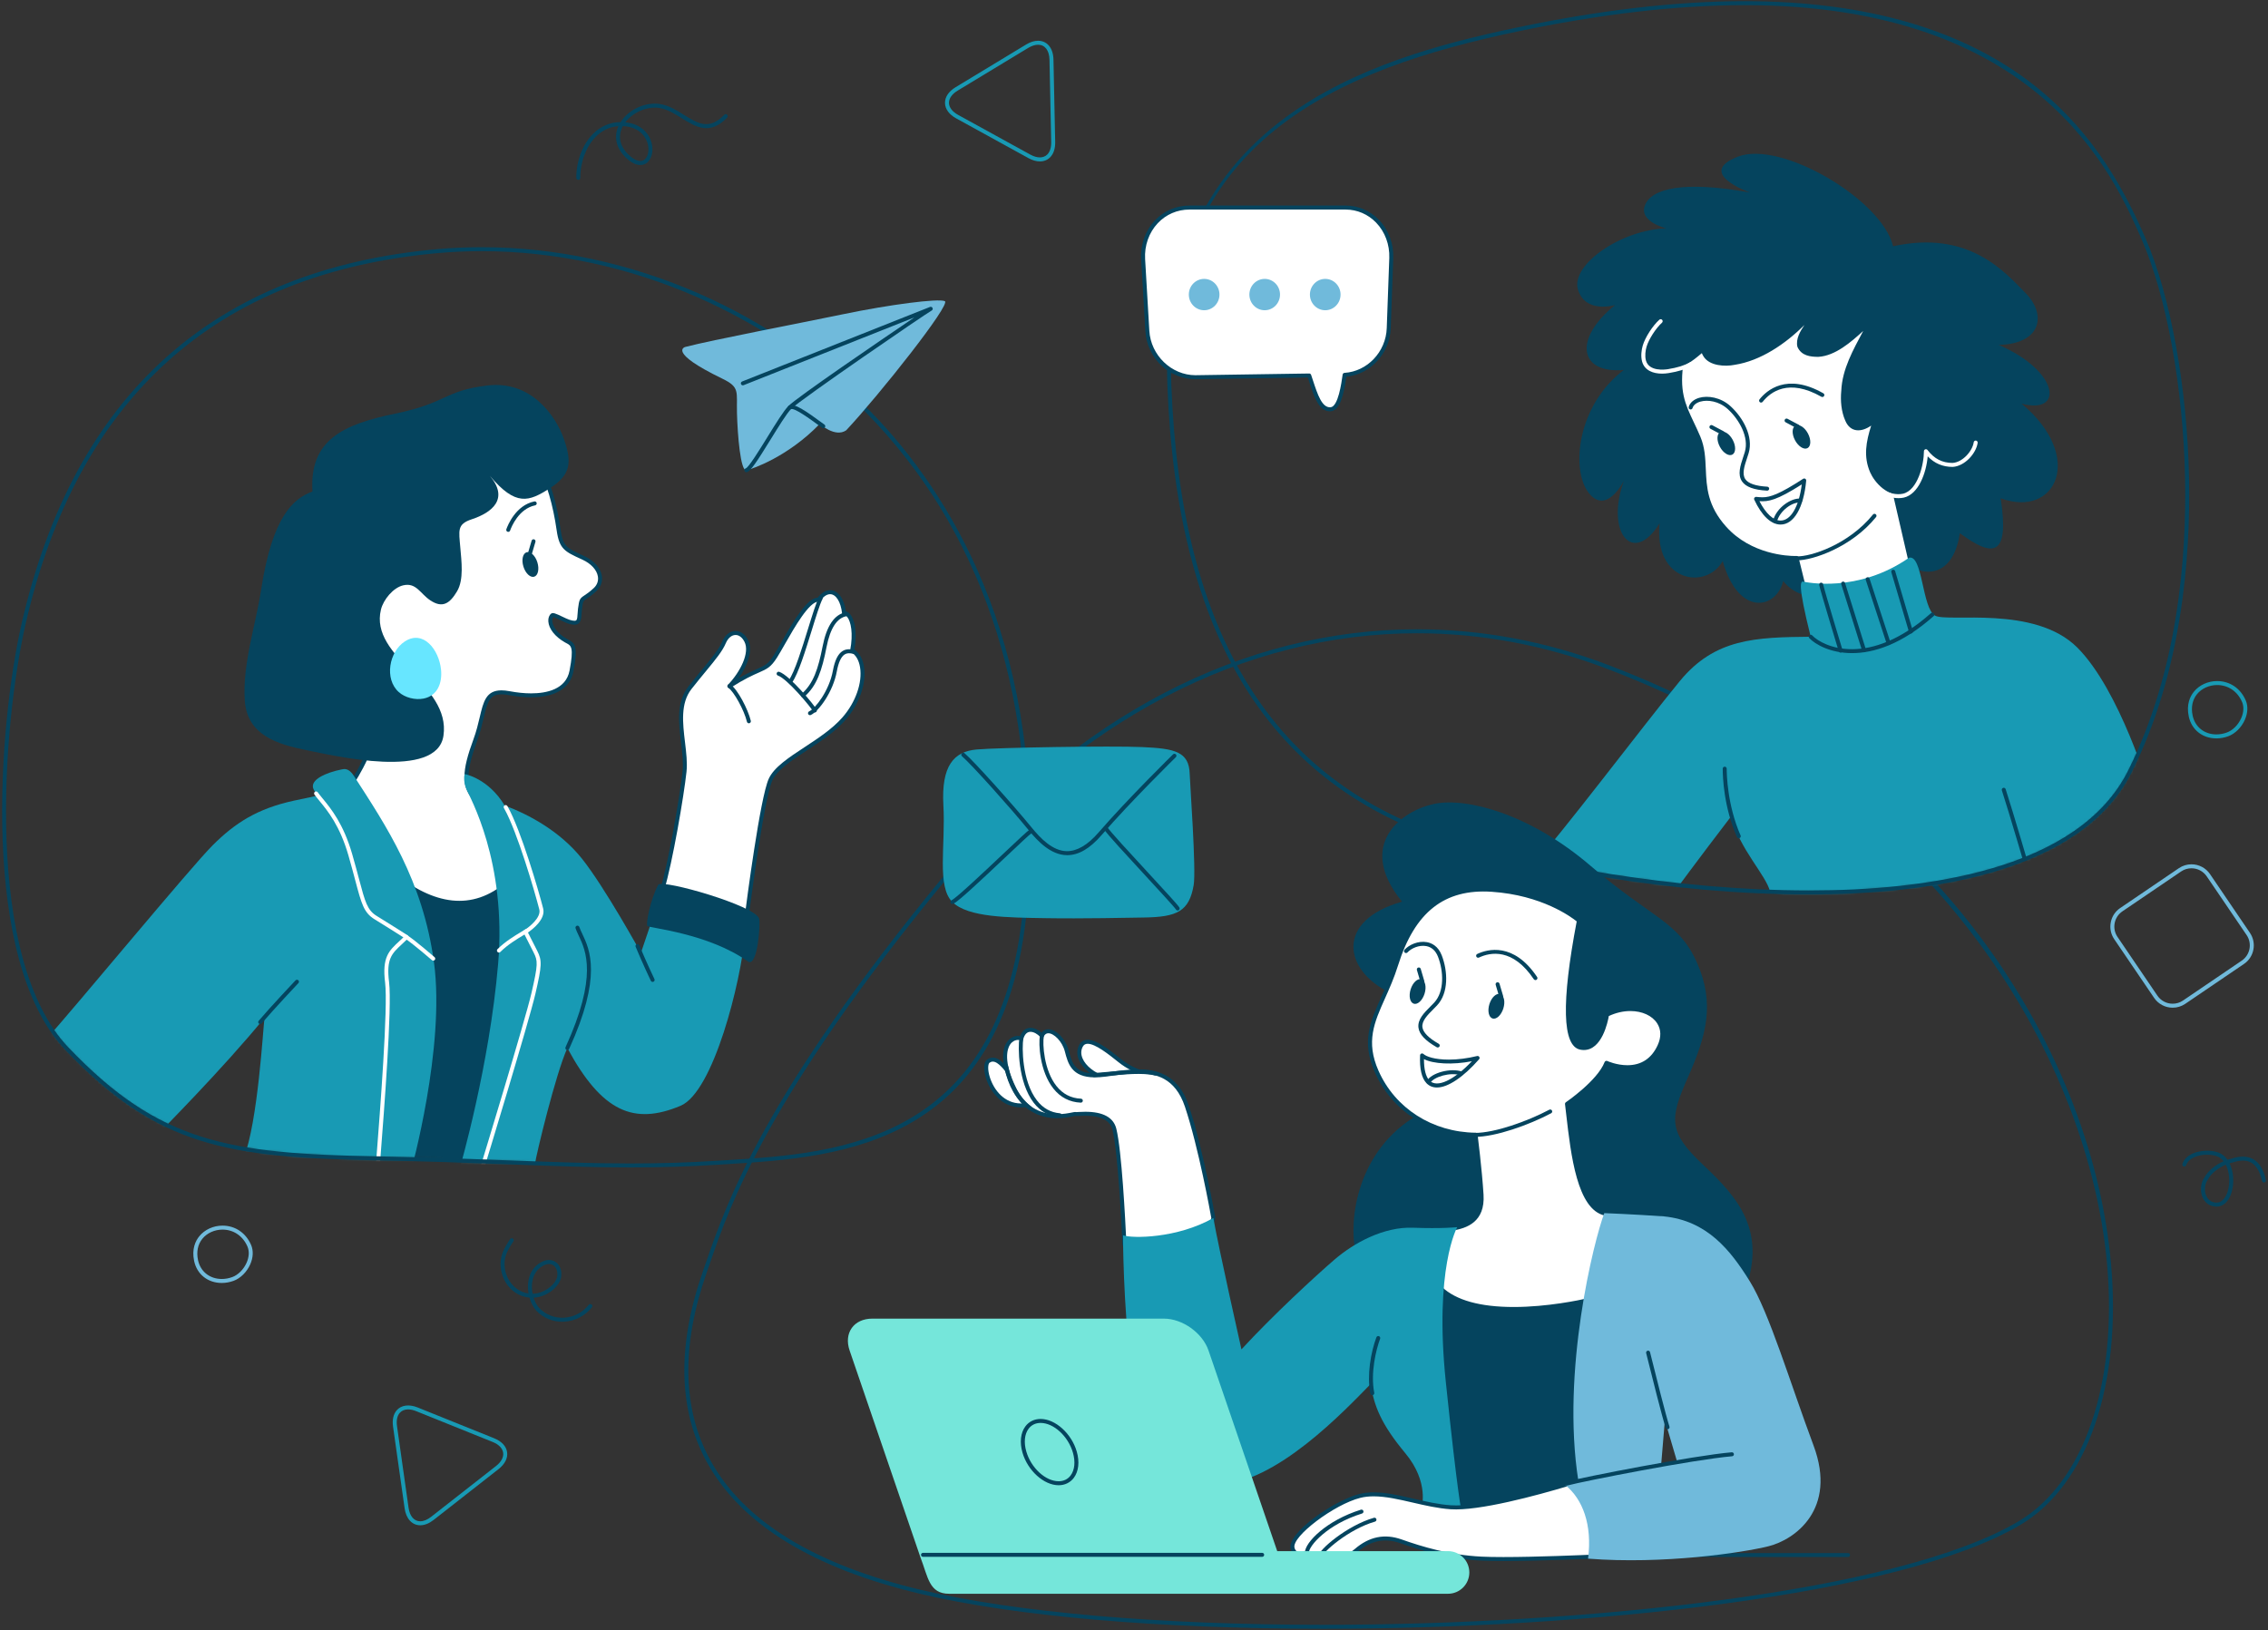 <svg xmlns="http://www.w3.org/2000/svg" width="733" height="527" viewBox="0 0 733 527" fill="none"><rect x="0" y="0" width="733" height="527" fill="#333333" stroke="none"/><path d="M716.385 390.032C716.09 390.032 715.786 390.001 715.477 389.939C713.786 389.657 712.471 388.57 711.795 386.877C710.968 384.815 711.264 382.214 712.512 380.55C713.478 378.6 715.972 376.552 718.652 375.363C718.106 374.663 717.44 374.12 716.653 373.806C714.845 373.082 711.568 372.94 709.06 374.102C707.756 374.707 706.912 375.559 706.555 376.631C706.442 376.969 706.08 377.152 705.74 377.038C705.402 376.925 705.221 376.561 705.333 376.223C705.8 374.821 706.903 373.682 708.521 372.932C711.007 371.778 714.712 371.638 717.131 372.609C718.259 373.06 719.18 373.858 719.895 374.877C720.357 374.724 720.82 374.598 721.274 374.508C724.01 373.592 726.374 373.646 728.219 374.69C730.204 375.814 731.588 378.084 732.333 381.438C732.411 381.786 732.192 382.129 731.844 382.207C731.495 382.283 731.152 382.066 731.075 381.718C730.412 378.735 729.237 376.747 727.584 375.811C726.065 374.951 724.054 374.931 721.603 375.749C721.26 375.817 720.915 375.908 720.566 376.016C721.907 378.726 722.123 382.397 721.236 385.383C720.352 388.356 718.576 390.031 716.385 390.032ZM719.351 376.467C716.853 377.538 714.5 379.43 713.602 381.222C712.564 382.623 712.332 384.757 712.987 386.397C713.344 387.287 714.105 388.405 715.706 388.672C718.454 389.211 719.618 386.298 719.999 385.018C720.817 382.269 720.585 378.861 719.351 376.467Z" fill="#05445E"></path><path d="M181.668 427.238C178.509 427.238 175.566 425.985 173.322 423.671C172.326 422.547 171.573 421.056 171.118 419.441C169.451 419.296 167.85 418.722 166.438 417.744C163.974 416.039 162.311 413.248 161.877 410.09C161.386 406.174 162.736 403.766 164.851 400.535C165.045 400.239 165.446 400.156 165.742 400.35C166.04 400.545 166.122 400.944 165.929 401.241C163.918 404.309 162.709 406.37 163.153 409.92C163.537 412.715 165.003 415.184 167.17 416.684C168.278 417.452 169.52 417.933 170.815 418.11C170.544 416.549 170.549 414.939 170.877 413.481C171.497 410.729 173.131 408.717 175.6 407.663C177.097 407.026 178.672 407.196 179.819 408.117C181.135 409.173 181.691 411.029 181.307 413.079C180.648 415.776 177.602 418.401 174.214 419.223C173.627 419.357 173.037 419.437 172.454 419.466C172.858 420.74 173.475 421.906 174.265 422.797C176.369 424.968 179.208 426.079 182.213 425.937C185.383 425.775 188.327 424.257 190.291 421.769C190.512 421.49 190.917 421.444 191.197 421.663C191.475 421.883 191.523 422.287 191.304 422.567C189.109 425.346 185.821 427.043 182.28 427.223C182.075 427.234 181.87 427.238 181.668 427.238ZM177.409 408.569C176.989 408.569 176.548 408.661 176.107 408.851C173.487 409.967 172.5 412.14 172.133 413.766C171.819 415.161 171.834 416.71 172.128 418.189C172.722 418.178 173.323 418.106 173.922 417.97C176.819 417.268 179.513 415 180.05 412.809C180.339 411.268 179.954 409.877 179.014 409.123C178.555 408.756 178.002 408.569 177.409 408.569Z" fill="#05445E"></path><path d="M186.9 58.14C186.546 58.14 186.257 57.853 186.256 57.499C186.232 52.003 188.354 46.499 191.794 43.136C194.226 40.76 197.254 39.494 200.581 39.46C203.188 35.37 208.631 32.851 213.41 33.644C216.212 34.108 218.666 35.641 221.039 37.124C225.425 39.865 229.216 42.232 234.09 37.09C234.333 36.831 234.742 36.82 235 37.066C235.259 37.309 235.27 37.718 235.025 37.976C229.429 43.884 224.818 41.005 220.356 38.216C218.092 36.8 215.749 35.337 213.2 34.915C209.217 34.257 204.574 36.266 202.105 39.528C207.249 40.038 209.875 43.287 210.621 46.293C211.317 49.093 210.489 51.875 208.656 52.909C207.597 53.507 205.329 54.018 202.047 50.725C199.117 47.783 198.339 44.184 199.87 40.776C197.146 40.962 194.738 42.063 192.697 44.058C189.498 47.187 187.525 52.335 187.547 57.495C187.548 57.85 187.261 58.14 186.905 58.141C186.903 58.14 186.9 58.14 186.9 58.14ZM201.31 40.761C201.287 40.805 201.264 40.849 201.241 40.894C199.664 43.953 200.273 47.12 202.958 49.814C204.914 51.779 206.761 52.497 208.021 51.786C209.338 51.043 209.919 48.815 209.369 46.603C209.045 45.291 207.508 41.042 201.31 40.761Z" fill="#05445E"></path><path d="M716.326 238.678C711.815 238.678 708.307 235.894 707.39 231.589C706.56 227.692 707.833 225.087 709.045 223.587C710.789 221.433 713.598 220.146 716.559 220.146C720.691 220.146 724.16 222.515 725.839 226.482C726.589 228.313 726.472 230.509 725.515 232.673C724.42 235.146 722.36 237.184 720.138 237.991C718.887 238.447 717.604 238.678 716.326 238.678ZM716.559 221.433C713.983 221.433 711.549 222.54 710.046 224.396C708.559 226.234 708.076 228.629 708.65 231.319C709.434 235.007 712.448 237.388 716.326 237.388C717.453 237.388 718.588 237.184 719.698 236.78C721.6 236.088 723.378 234.314 724.336 232.15C725.151 230.31 725.262 228.473 724.649 226.975C723.182 223.508 720.156 221.433 716.559 221.433Z" fill="#189AB4"></path><path d="M71.681 414.705C67.17 414.705 63.661 411.921 62.745 407.614C61.914 403.718 63.186 401.112 64.401 399.613C66.145 397.457 68.954 396.17 71.914 396.17C76.046 396.17 79.514 398.539 81.194 402.506C81.943 404.34 81.828 406.536 80.869 408.701C79.774 411.174 77.715 413.211 75.494 414.018C74.241 414.473 72.96 414.705 71.681 414.705ZM71.914 397.458C69.338 397.458 66.903 398.566 65.402 400.423C63.914 402.261 63.431 404.655 64.005 407.345C64.79 411.033 67.804 413.417 71.682 413.417C72.809 413.417 73.944 413.212 75.054 412.808C76.956 412.116 78.734 410.342 79.692 408.18C80.507 406.338 80.618 404.5 80.005 403.001C78.537 399.535 75.511 397.458 71.914 397.458Z" fill="#70BADB"></path><path d="M702.195 325.727C699.785 325.727 697.546 324.546 696.202 322.569L683.293 303.563C682.213 301.973 681.818 300.05 682.182 298.149C682.544 296.247 683.62 294.606 685.21 293.526L704.219 280.614C705.414 279.803 706.811 279.375 708.26 279.375C710.67 279.375 712.911 280.556 714.256 282.535L727.167 301.54C729.402 304.837 728.541 309.34 725.248 311.578L706.245 324.486C705.044 325.298 703.645 325.727 702.195 325.727ZM708.258 280.663C707.068 280.663 705.92 281.014 704.941 281.68L685.933 294.592C684.627 295.478 683.745 296.827 683.444 298.391C683.147 299.953 683.471 301.532 684.358 302.838L697.267 321.844C698.37 323.469 700.212 324.439 702.194 324.439C703.385 324.439 704.533 324.088 705.516 323.419L724.519 310.512C727.227 308.671 727.933 304.971 726.097 302.262L713.187 283.259C712.084 281.634 710.24 280.663 708.258 280.663Z" fill="#70BADB"></path><path d="M135.824 493.028C133.185 493.028 131.248 490.929 130.769 487.551L127.034 461.164C126.719 458.946 127.13 457.111 128.221 455.856C129.677 454.178 132.197 453.828 134.974 454.946L159.692 464.901C162.129 465.882 163.621 467.481 163.892 469.4C164.164 471.319 163.176 473.269 161.108 474.888L140.125 491.319C138.698 492.434 137.21 493.028 135.824 493.028ZM131.893 455.577C130.764 455.577 129.83 455.965 129.192 456.699C128.366 457.651 128.051 459.172 128.309 460.981L132.044 487.369C132.432 490.104 133.845 491.739 135.823 491.739C136.918 491.739 138.131 491.242 139.33 490.303L160.313 473.872C162.002 472.549 162.821 471.023 162.616 469.579C162.411 468.134 161.202 466.896 159.209 466.093L134.491 456.138C133.565 455.766 132.692 455.577 131.893 455.577Z" fill="#189AB4"></path><path d="M336.082 52.178C334.921 52.178 333.682 51.821 332.401 51.117L309.049 38.275C306.747 37.01 305.458 35.246 305.416 33.307C305.377 31.369 306.591 29.553 308.837 28.193L331.636 14.39C332.973 13.582 334.273 13.171 335.5 13.171C338.445 13.171 340.397 15.556 340.473 19.249L341.03 45.891C341.073 47.997 340.514 49.706 339.412 50.831C338.548 51.712 337.398 52.178 336.082 52.178ZM335.499 14.459C334.524 14.459 333.419 14.816 332.301 15.492L309.502 29.294C307.667 30.405 306.672 31.821 306.703 33.28C306.734 34.74 307.786 36.113 309.668 37.147L333.021 49.988C335.218 51.195 337.271 51.173 338.49 49.929C339.345 49.056 339.776 47.669 339.74 45.917L339.184 19.275C339.122 16.305 337.711 14.459 335.499 14.459Z" fill="#189AB4"></path><path d="M427.753 526.484C427.743 526.484 427.742 526.484 427.731 526.484C374.455 526.483 328.222 522.481 297.551 515.216C262.643 506.949 239.394 492.616 228.447 472.615C219.195 455.712 218.769 434.952 227.182 410.91C227.499 410.007 227.824 409.066 228.162 408.084C234.731 389.048 246.958 353.614 305.127 283.013C347.421 231.681 401.701 203.411 457.97 203.411C478.73 203.411 499.369 207.235 519.31 214.776C569.023 233.577 610.594 263.8 639.53 302.177C663.881 334.475 679.06 372.239 682.27 408.513C685.737 447.707 674.588 479.993 653.173 492.774C614.151 516.059 511.84 526.484 427.753 526.484ZM457.97 204.698C402.093 204.698 348.165 232.802 306.12 283.832C248.099 354.254 235.921 389.544 229.378 408.504C229.038 409.488 228.714 410.431 228.397 411.335C220.108 435.019 220.505 455.427 229.575 471.998C240.34 491.665 263.309 505.783 297.847 513.964C328.424 521.206 374.551 525.196 427.731 525.197C427.737 525.197 427.748 525.197 427.753 525.197C511.667 525.197 613.699 514.83 652.513 491.667C673.5 479.142 684.411 447.323 680.986 408.627C675.44 345.945 629.651 257.882 518.854 215.981C499.058 208.492 478.574 204.698 457.97 204.698Z" fill="#05445E"></path><mask id="mask0_201_719" style="mask-type:luminance" maskUnits="userSpaceOnUse" x="1" y="80" width="332" height="297"><path d="M7.64 201.586C1.154 229.921 -7.254 308.709 21.642 339.004C50.538 369.299 72.443 373.494 121.846 374.425C171.248 375.356 195.951 378.149 232.303 375.82C268.657 373.493 325.514 372.208 331.575 290.066C342.52 141.694 231.077 73.234 141.592 81.158C52.108 89.08 19.876 148.134 7.64 201.586Z" fill="white"></path></mask><g mask="url(#mask0_201_719)"><path d="M174.742 151.648C177.304 155.843 179.399 163.3 180.568 171.456C181.386 177.164 182.899 177.749 188.491 180.311C194.084 182.874 195.367 187.767 192.337 190.563C188.02 194.547 188.026 192.37 187.443 196.856C187.053 199.847 187.865 202.236 183.84 200.948C182.259 200.442 178.992 198.497 178.527 198.855C177.133 199.932 177.561 204.007 182.874 207.066C184.811 208.182 186.416 208.032 184.704 216.898C183.212 224.619 173.868 225.811 164.605 224.063C155.341 222.316 157.264 229.306 153.594 239.269C149.923 249.232 149.398 254.824 154.467 259.019C159.536 263.214 163.556 283.312 163.031 288.206C162.506 293.1 145.028 303.236 130.173 286.808C122.134 275.621 113.045 254.125 113.045 254.125C113.045 254.125 122.482 241.017 122.307 228.258C122.133 215.5 116.714 167.436 134.366 153.804C152.022 140.17 172.995 148.27 174.742 151.648Z" fill="white"></path><path d="M148.409 296.451C143.675 296.451 136.584 294.852 129.699 287.237C121.664 276.064 112.546 254.588 112.455 254.373C112.367 254.166 112.394 253.929 112.526 253.746C112.618 253.616 121.837 240.657 121.667 228.264C121.643 226.502 121.515 224.002 121.368 221.108C120.44 202.972 118.512 165.236 133.977 153.292C142.293 146.87 150.979 145.522 156.802 145.522C166.262 145.522 174.086 148.975 175.317 151.351C177.818 155.445 179.974 162.753 181.208 171.364C181.959 176.612 183.202 177.181 188.434 179.575L188.762 179.726C192.002 181.211 194.097 183.551 194.511 186.147C194.806 187.996 194.19 189.734 192.777 191.037C191.244 192.453 190.232 193.116 189.561 193.556C188.449 194.285 188.429 194.3 188.085 196.939C188.014 197.485 187.984 198.009 187.957 198.493C187.84 200.526 187.651 202.844 183.646 201.56C182.978 201.346 182.06 200.907 181.171 200.481C180.396 200.11 179.26 199.566 178.813 199.468C178.579 199.738 178.464 200.206 178.501 200.763C178.605 202.292 179.893 204.604 183.198 206.506C183.368 206.604 183.537 206.693 183.701 206.778C185.797 207.876 186.909 208.894 185.339 217.017C184.294 222.428 179.426 225.409 171.631 225.409C169.408 225.409 167.004 225.168 164.489 224.693C163.585 224.523 162.772 224.436 162.072 224.436C158.274 224.436 157.558 226.791 156.302 232.114C155.788 234.293 155.205 236.764 154.201 239.488C150.303 250.07 150.474 254.872 154.88 258.519C160.165 262.892 164.229 283.103 163.675 288.272C163.321 291.566 156.756 296.451 148.409 296.451ZM113.78 254.199C114.959 256.944 123.331 276.179 130.698 286.429C137.223 293.639 143.935 295.163 148.409 295.163C156.184 295.163 162.128 290.603 162.393 288.134C162.899 283.406 158.842 263.47 154.059 259.512C148.514 254.922 149.406 248.777 152.992 239.043C153.968 236.393 154.542 233.964 155.048 231.819C156.235 226.786 157.093 223.148 162.071 223.148C162.862 223.148 163.73 223.24 164.726 223.428C167.163 223.888 169.486 224.121 171.629 224.121C176.659 224.121 182.901 222.846 184.073 216.774C185.536 209.195 184.567 208.688 183.1 207.92C182.923 207.827 182.74 207.731 182.553 207.624C179.373 205.794 177.376 203.262 177.214 200.852C177.141 199.767 177.476 198.854 178.134 198.345C178.693 197.912 179.665 198.335 181.725 199.32C182.575 199.727 183.453 200.147 184.037 200.335C184.713 200.552 185.258 200.661 185.654 200.661C186.417 200.661 186.559 200.347 186.669 198.42C186.698 197.907 186.731 197.351 186.806 196.773C187.194 193.788 187.346 193.468 188.851 192.478C189.486 192.061 190.446 191.431 191.9 190.089C192.986 189.087 193.46 187.758 193.236 186.348C192.897 184.217 191.023 182.178 188.223 180.895L187.896 180.746C182.575 178.309 180.782 177.49 179.931 171.546C178.721 163.102 176.629 155.97 174.194 151.982C173.377 150.407 166.508 146.808 156.801 146.808C151.179 146.808 142.792 148.111 134.764 154.31C119.832 165.841 121.737 203.124 122.653 221.041C122.801 223.948 122.93 226.46 122.955 228.245C123.117 240.158 115.22 252.121 113.78 254.199Z" fill="#05445E"></path><path d="M121.846 374.426C125.108 375.826 155.868 377.456 155.868 377.456C155.868 377.456 169.384 334.348 163.792 284.944C152.606 294.731 140.022 292.399 127.438 282.146C135.361 306.381 131.635 356.248 121.846 374.426Z" fill="#05445E"></path><path d="M169.172 183.166C169.852 185.345 171.412 186.8 172.655 186.413C173.898 186.024 174.351 183.942 173.672 181.761C172.992 179.582 171.431 178.128 170.192 178.516C168.949 178.905 168.491 180.986 169.172 183.166Z" fill="#05445E"></path><path d="M171.265 179.561C171.206 179.561 171.144 179.553 171.083 179.535C170.742 179.435 170.546 179.077 170.648 178.735L171.814 174.774C171.914 174.434 172.271 174.235 172.613 174.338C172.955 174.439 173.149 174.797 173.049 175.138L171.883 179.1C171.801 179.379 171.544 179.561 171.265 179.561Z" fill="#05445E"></path><path d="M140.255 311.041C136.658 284.509 124.795 266.954 114.302 250.692C112.692 248.196 111.204 248.553 110.518 248.689C105.5 249.684 99.902 252.039 101.337 255.113C101.641 255.763 102.108 256.431 102.69 257.176C100.514 257.615 97.908 258.161 94.813 258.843C83.159 261.404 75.949 266.013 68.725 273.237C61.5 280.46 24.559 325.253 14.307 336.671C27.824 362.771 51.016 366.616 51.016 366.616C51.016 366.616 72.21 345.296 85.492 328.983C85.026 332.244 83.396 362.541 78.735 374.425C86.968 379.201 109.848 378.972 122.573 378.427C124.662 380.344 132.799 378.619 132.799 378.619C132.799 378.619 143.982 338.539 140.255 311.041Z" fill="#189AB4"></path><path d="M100.988 158.871C94.871 161.143 88.055 166.734 84.384 190.679C82.609 202.257 78.312 214.69 79.121 226.498C79.879 237.551 89.451 240.565 99.209 242.516C107.805 244.235 141.216 252.202 143.323 237.816C145.78 221.033 119.327 212.606 123.122 197.029C123.893 193.863 127.074 189.928 130.348 189.195C134.526 188.26 135.769 191.832 139.017 194.021C142.975 196.69 145.345 195.13 147.723 191.125C149.97 187.339 149.128 181.274 148.772 177.024C148.306 171.454 147.645 169.443 152.477 167.848C159.009 165.694 164.605 161.269 158.315 153.801C166.704 163.761 170.899 162.19 177.715 157.82C184.531 153.449 184.88 149.43 182.259 141.915C179.637 134.4 171.598 122.865 157.441 124.612C143.284 126.36 144.682 130.205 127.729 133.701C110.775 137.199 99.939 142.267 100.988 158.871Z" fill="#05445E"></path><path d="M164.257 171.923C164.185 171.923 164.113 171.912 164.041 171.886C163.706 171.766 163.53 171.399 163.65 171.063C164.107 169.781 166.692 163.326 172.689 162.085C173.037 162.016 173.379 162.237 173.451 162.586C173.523 162.934 173.299 163.276 172.95 163.348C167.628 164.448 165.28 170.329 164.862 171.497C164.77 171.758 164.521 171.923 164.257 171.923Z" fill="#05445E"></path><path d="M122.079 377.865C122.066 377.865 122.052 377.865 122.039 377.864C121.683 377.841 121.414 377.536 121.436 377.181C121.471 376.621 121.589 375.096 121.762 372.876C122.77 359.92 125.451 325.504 124.468 317.645C123.439 309.416 125.668 307.355 129.044 304.234C129.467 303.844 129.91 303.434 130.371 302.99C128.709 301.931 124.346 299.158 121.043 297.141C117.594 295.034 116.834 292.173 114.807 284.524C114.201 282.243 113.515 279.655 112.604 276.497C109.836 266.885 105.894 262.097 103.284 258.929C102.644 258.151 102.092 257.48 101.631 256.836C101.423 256.546 101.49 256.144 101.78 255.937C102.071 255.729 102.473 255.798 102.679 256.086C103.114 256.695 103.654 257.351 104.279 258.11C106.955 261.361 111.001 266.272 113.842 276.14C114.757 279.313 115.474 282.019 116.051 284.196C117.983 291.479 118.707 294.206 121.714 296.043C125.867 298.581 131.689 302.304 131.747 302.342C131.91 302.447 132.018 302.622 132.04 302.815C132.061 303.008 131.993 303.201 131.856 303.339C131.175 304.02 130.526 304.621 129.92 305.181C126.619 308.232 124.8 309.913 125.747 317.485C126.747 325.475 124.06 359.985 123.047 372.976C122.875 375.188 122.756 376.706 122.723 377.263C122.7 377.603 122.418 377.865 122.079 377.865Z" fill="white"></path><path d="M212.029 293.562L207.134 308.009C207.134 308.009 195.483 286.805 188.026 277.484C181.056 268.772 171.037 263.318 163.098 260.359C157.742 251.495 150.175 250.214 150.175 250.214C150.175 250.214 149.575 252.314 150.684 254.968C151.792 257.623 163.789 278.415 160.994 311.506C158.199 344.596 148.644 377.455 148.644 377.455H155.868C155.868 377.455 155.924 377.272 156.027 376.934C161.462 377.634 172.528 378.748 172.879 376.29C173.344 373.028 179.638 346.928 183.366 338.771C194.552 359.51 204.929 363.741 219.945 357.434C230.679 352.926 239.526 316.867 240.691 302.651C240.924 302.417 212.029 293.562 212.029 293.562Z" fill="#189AB4"></path><path d="M155.868 378.099C155.806 378.099 155.743 378.09 155.68 378.072C155.34 377.967 155.148 377.608 155.253 377.267C155.397 376.795 169.717 329.882 171.785 320.918C173.912 311.698 173.845 310.592 172.458 307.882C170.714 304.478 169.218 301.487 169.218 301.487C169.069 301.188 169.172 300.826 169.457 300.651C171.029 299.68 174.963 296.584 174.294 293.956C172.807 288.12 167.139 268.781 162.997 261.431L162.863 261.196C162.687 260.887 162.794 260.494 163.103 260.317C163.411 260.138 163.805 260.248 163.981 260.557L164.119 260.8C168.326 268.262 174.044 287.761 175.542 293.641C176.422 297.092 172.129 300.392 170.627 301.424C171.127 302.418 172.295 304.741 173.605 307.298C175.226 310.462 175.161 312.022 173.042 321.21C170.964 330.218 156.629 377.172 156.485 377.646C156.4 377.919 156.145 378.099 155.868 378.099Z" fill="white"></path><path d="M183.364 339.415C183.276 339.415 183.184 339.395 183.097 339.357C182.773 339.209 182.632 338.826 182.778 338.503C193.254 315.573 189.35 307.319 187.016 302.387C186.61 301.529 186.26 300.788 186.016 300.057C185.904 299.72 186.087 299.355 186.423 299.242C186.765 299.129 187.127 299.314 187.239 299.649C187.458 300.306 187.793 301.016 188.18 301.835C190.609 306.969 194.674 315.561 183.949 339.037C183.842 339.274 183.609 339.415 183.364 339.415Z" fill="#05445E"></path><path d="M210.924 317.392C210.683 317.392 210.452 317.259 210.341 317.027C210.316 316.973 207.742 311.587 205.434 306.045C205.298 305.717 205.452 305.339 205.781 305.203C206.108 305.071 206.485 305.221 206.623 305.551C208.92 311.063 211.477 316.42 211.505 316.473C211.658 316.794 211.523 317.179 211.202 317.332C211.11 317.373 211.016 317.392 210.924 317.392Z" fill="#05445E"></path><path d="M213.893 288.027C216.514 279.814 220.36 257.618 221.233 249.403C222.106 241.189 217.213 229.654 222.979 222.314C228.747 214.973 232.418 211.303 233.991 207.633C235.564 203.962 239.234 203.438 241.157 207.109C243.08 210.78 240.107 217.247 235.74 221.789C246.4 214.973 247.274 217.419 250.594 212.177C253.916 206.934 260.383 193.475 264.578 193.826C268.074 189.106 272.092 191.728 272.792 198.196C274.89 198.021 276.811 202.915 275.414 210.254C280.482 213.227 279.957 224.061 272.792 232.276C265.626 240.491 251.994 245.384 249.023 252.027C246.051 258.667 241.158 297.642 241.158 297.642L213.893 288.027Z" fill="white"></path><path d="M241.157 298.285C241.085 298.285 241.013 298.272 240.942 298.249L213.677 288.635C213.349 288.519 213.173 288.164 213.278 287.832C215.92 279.556 219.752 257.234 220.593 249.335C220.886 246.567 220.51 243.415 220.111 240.079C219.337 233.613 218.536 226.927 222.474 221.916C224.249 219.658 225.817 217.755 227.2 216.078C230.299 212.32 232.346 209.838 233.399 207.379C234.316 205.237 235.937 203.96 237.732 203.96C239.323 203.96 240.778 204.998 241.727 206.809C243.447 210.091 241.694 215.057 238.692 219.242C241.443 217.664 243.359 216.82 244.753 216.206C247.303 215.083 248.258 214.663 250.051 211.831C250.759 210.713 251.636 209.172 252.567 207.542C256.983 199.799 260.913 193.371 264.261 193.178C265.821 191.198 267.301 190.772 268.283 190.772C270.823 190.772 272.788 193.433 273.367 197.601C273.784 197.703 274.284 197.964 274.776 198.558C276.064 200.115 277.167 204.015 276.125 209.941C277.755 211.067 278.826 212.968 279.234 215.47C280.101 220.791 277.762 227.553 273.277 232.696C269.896 236.573 265.227 239.639 260.711 242.603C255.782 245.84 251.127 248.897 249.611 252.287C246.713 258.765 241.846 297.332 241.797 297.72C241.773 297.912 241.663 298.084 241.497 298.187C241.393 298.253 241.275 298.285 241.157 298.285ZM214.691 287.627L240.618 296.769C241.349 291.043 245.66 257.967 248.434 251.764C250.105 248.03 254.913 244.873 260.003 241.531C264.445 238.613 269.04 235.597 272.305 231.854C276.549 226.988 278.77 220.641 277.961 215.682C277.585 213.377 276.592 211.693 275.087 210.811C274.851 210.673 274.729 210.402 274.78 210.134C275.8 204.772 275.016 200.871 273.783 199.383C273.577 199.133 273.256 198.836 272.9 198.836C272.571 198.836 272.186 198.593 272.151 198.265C271.751 194.556 270.195 192.064 268.283 192.064C267.239 192.064 266.136 192.806 265.096 194.211C264.963 194.39 264.75 194.493 264.525 194.47H264.522C261.507 194.47 256.801 202.722 253.687 208.183C252.749 209.828 251.863 211.381 251.139 212.524C249.135 215.687 247.924 216.22 245.272 217.388C243.305 218.254 240.611 219.441 236.087 222.333C235.812 222.507 235.448 222.449 235.242 222.199C235.035 221.947 235.05 221.579 235.276 221.345C239.234 217.229 242.441 210.946 240.588 207.409C239.859 206.017 238.845 205.25 237.733 205.25C236.47 205.25 235.293 206.237 234.584 207.888C233.457 210.517 231.364 213.057 228.194 216.9C226.815 218.572 225.253 220.468 223.487 222.714C219.879 227.307 220.647 233.723 221.389 239.928C221.797 243.339 222.182 246.562 221.873 249.474C221.047 257.231 217.344 278.856 214.691 287.627Z" fill="#05445E"></path><path d="M242.03 233.794C241.739 233.794 241.475 233.595 241.404 233.299C240.521 229.59 237.199 223.537 235.382 222.325C235.085 222.128 235.006 221.728 235.203 221.433C235.4 221.136 235.799 221.057 236.095 221.254C238.357 222.762 241.764 229.256 242.656 233.001C242.739 233.348 242.525 233.694 242.178 233.777C242.131 233.788 242.08 233.794 242.03 233.794Z" fill="#05445E"></path><path d="M263.354 230.298C263.117 230.298 262.891 230.168 262.777 229.942C262.127 228.64 254.389 219.364 251.439 218.38C251.102 218.268 250.92 217.904 251.032 217.566C251.144 217.229 251.507 217.046 251.846 217.159C255.228 218.287 263.222 227.954 263.929 229.367C264.089 229.685 263.958 230.071 263.64 230.231C263.549 230.276 263.451 230.298 263.354 230.298Z" fill="#05445E"></path><path d="M261.78 231.172C261.537 231.172 261.304 231.035 261.194 230.799C261.045 230.476 261.187 230.093 261.51 229.944C263.533 229.01 267.985 223.303 269.186 216.779C269.802 213.435 270.83 211.358 272.329 210.429C273.717 209.569 275.253 209.864 276.287 210.159C276.63 210.257 276.827 210.613 276.73 210.955C276.631 211.296 276.275 211.489 275.934 211.398C274.646 211.028 273.743 211.069 273.009 211.524C271.851 212.241 270.992 214.088 270.454 217.014C269.216 223.729 264.575 229.948 262.051 231.113C261.962 231.153 261.87 231.172 261.78 231.172Z" fill="#05445E"></path><path d="M259.508 225.404C259.328 225.404 259.15 225.329 259.023 225.182C258.79 224.913 258.818 224.507 259.086 224.273C262.896 220.96 264.457 216.13 265.867 208.907C267.164 202.258 269.693 198.559 273.379 197.91C273.727 197.845 274.063 198.081 274.125 198.432C274.187 198.782 273.953 199.115 273.603 199.177C270.494 199.725 268.317 203.081 267.132 209.153C265.669 216.652 264.022 221.689 259.932 225.245C259.809 225.352 259.659 225.404 259.508 225.404Z" fill="#05445E"></path><path d="M255.487 220.861C255.359 220.861 255.23 220.823 255.118 220.744C254.827 220.539 254.757 220.137 254.962 219.847C256.858 217.151 259.238 209.448 261.151 203.259C262.582 198.63 263.817 194.632 264.709 192.994C264.881 192.681 265.271 192.566 265.583 192.736C265.896 192.906 266.01 193.298 265.84 193.609C265.008 195.134 263.733 199.265 262.381 203.638C260.339 210.241 258.027 217.726 256.014 220.588C255.89 220.765 255.691 220.861 255.487 220.861Z" fill="#05445E"></path><path d="M84.093 331.026C83.946 331.026 83.797 330.976 83.677 330.873C83.406 330.642 83.373 330.236 83.603 329.965C87.531 325.346 95.431 316.975 95.511 316.891C95.754 316.635 96.162 316.621 96.42 316.866C96.679 317.11 96.691 317.517 96.446 317.776C96.368 317.859 88.49 326.205 84.584 330.799C84.457 330.95 84.276 331.026 84.093 331.026Z" fill="#05445E"></path><path d="M212.754 285.95C210.178 290.78 208.688 298.613 209.212 299.313C209.736 300.012 228.854 301.567 241.895 310.905C244.866 312.302 245.816 298.535 245.352 296.942C244.128 292.747 214.328 284.202 212.754 285.95Z" fill="#05445E"></path><path d="M140.022 310.52C139.871 310.52 139.722 310.468 139.6 310.361C139.54 310.311 133.668 305.213 130.936 303.393C130.641 303.196 130.56 302.796 130.757 302.501C130.954 302.206 131.352 302.125 131.65 302.322C134.449 304.187 140.2 309.178 140.443 309.39C140.711 309.623 140.739 310.029 140.506 310.298C140.38 310.445 140.201 310.52 140.022 310.52Z" fill="white"></path><path d="M161.248 307.9C161.083 307.9 160.918 307.837 160.792 307.712C160.541 307.461 160.541 307.052 160.792 306.801C163.253 304.341 166.398 302.453 168.479 301.204C168.995 300.894 169.438 300.629 169.776 300.41C170.075 300.217 170.474 300.301 170.667 300.598C170.86 300.896 170.775 301.295 170.478 301.488C170.13 301.715 169.674 301.988 169.142 302.307C167.115 303.523 164.052 305.363 161.704 307.711C161.578 307.837 161.413 307.9 161.248 307.9Z" fill="white"></path><path d="M142.53 216.367C141.85 210.013 136.841 203.501 130.894 207.299C125.723 210.602 124.149 219.493 128.881 223.709C130.895 225.503 134.156 226.341 136.882 225.807C141.461 224.909 142.991 220.674 142.53 216.367Z" fill="#67E6FF"></path></g><path d="M203.587 377.369H203.585C191.018 377.369 178.711 376.906 164.463 376.367C152.224 375.906 138.351 375.381 121.835 375.07C73.586 374.161 50.971 370.686 21.178 339.449C-6.702 310.22 -0.404 233.849 7.014 201.443C23.916 127.61 69.175 86.924 141.537 80.518C146.171 80.108 150.922 79.9 155.656 79.9C203.514 79.9 251.581 100.886 284.235 136.038C309.318 163.04 338.004 211.689 332.217 290.115C326.278 370.61 271.54 374.019 235.317 376.277L232.344 376.465C222.694 377.081 213.555 377.369 203.587 377.369ZM155.656 81.186C150.96 81.186 146.247 81.392 141.649 81.799C69.907 88.152 25.031 128.502 8.267 201.729C0.9 233.915 -5.413 309.708 22.108 338.56C51.565 369.442 73.989 372.88 121.857 373.781C138.386 374.093 152.264 374.616 164.511 375.079C178.747 375.617 191.041 376.08 203.583 376.08H203.586C213.527 376.08 222.638 375.793 232.262 375.177L235.236 374.991C271.012 372.762 325.075 369.394 330.932 290.019C335.484 228.308 319.01 175.365 283.29 136.913C250.875 102.018 203.161 81.186 155.656 81.186Z" fill="#05445E"></path><path d="M221.487 112.147C230.214 109.87 258.112 104.556 272.725 101.52C287.338 98.483 303.28 96.395 305.366 97.345C307.453 98.293 284.301 127.519 273.483 139.095C269.878 141.561 264.944 137.008 264.944 137.008C254.697 147.635 243.12 151.62 241.223 152C239.324 152.379 238.375 140.614 238.186 133.591C237.996 126.57 239.242 125.202 233.442 122.396C215.413 113.663 221.487 112.147 221.487 112.147Z" fill="#70BADB"></path><path d="M241.222 152.643C240.938 152.643 240.679 152.455 240.601 152.169C240.507 151.825 240.709 151.471 241.052 151.378C242.003 151.032 245.467 145.423 247.995 141.327C250.713 136.926 253.28 132.767 254.809 131.238C257.69 128.357 284.236 110.236 295.503 102.609L240.32 124.511C239.99 124.641 239.616 124.48 239.483 124.15C239.351 123.819 239.514 123.445 239.844 123.314L300.57 99.213C300.888 99.084 301.254 99.234 301.396 99.549C301.536 99.864 301.403 100.234 301.096 100.388C299.22 101.382 258.731 129.136 255.717 132.148C254.294 133.572 251.647 137.858 249.087 142.003C244.692 149.123 242.635 152.28 241.388 152.62C241.335 152.635 241.278 152.643 241.222 152.643Z" fill="#05445E"></path><path d="M266.081 138.411C265.949 138.411 265.816 138.371 265.701 138.287L265.424 138.084C261.533 135.238 256.689 131.689 255.553 132.268C255.235 132.427 254.85 132.298 254.689 131.98C254.529 131.662 254.659 131.275 254.977 131.116C256.73 130.241 260.202 132.669 266.184 137.043L266.461 137.245C266.748 137.455 266.812 137.858 266.602 138.145C266.475 138.319 266.28 138.411 266.081 138.411Z" fill="#05445E"></path><path d="M315.609 242.265C308.31 242.933 304.166 247.467 304.898 260.368C305.627 273.272 302.705 286.589 307.819 291.58C312.932 296.576 325.832 296.578 337.764 296.785C349.693 296.991 365.143 296.642 369.716 296.576C380.488 296.42 384.322 294.549 385.784 286.119C386.644 281.157 384.58 253.168 384.506 250.225C384.322 242.889 379.576 241.953 369.169 241.484C359.189 241.035 322.426 241.64 315.609 242.265Z" fill="#189AB4"></path><path d="M344.913 276.423C344.864 276.423 344.817 276.421 344.769 276.421C339.634 276.344 335.459 272.024 332.395 268.268C326.734 261.325 313.997 247.087 310.901 244.441C310.631 244.211 310.598 243.804 310.83 243.533C311.061 243.262 311.468 243.232 311.738 243.463C314.875 246.143 327.704 260.477 333.395 267.453C336.281 270.992 340.185 275.064 344.788 275.133C348.082 275.155 351.523 273.157 355.027 269.114C364.67 257.989 378.981 243.974 379.124 243.834C379.38 243.585 379.788 243.59 380.034 243.844C380.283 244.098 380.279 244.506 380.024 244.754C379.881 244.895 365.609 258.872 356 269.957C352.233 274.305 348.603 276.423 344.913 276.423Z" fill="#05445E"></path><path d="M307.819 292.224C307.582 292.224 307.354 292.092 307.242 291.867C307.083 291.549 307.212 291.162 307.532 291.004C309.206 290.171 317.745 282.11 323.979 276.225C329.144 271.35 332.1 268.571 332.801 268.143C333.105 267.956 333.5 268.053 333.687 268.357C333.872 268.66 333.777 269.056 333.473 269.243C332.855 269.622 328.973 273.285 324.864 277.163C316.415 285.137 309.816 291.305 308.106 292.157C308.013 292.203 307.915 292.224 307.819 292.224Z" fill="#05445E"></path><path d="M380.613 294.306C380.392 294.306 380.177 294.193 380.056 293.988C379.647 293.29 374.849 288.093 370.209 283.067C364.085 276.434 357.753 269.574 356.795 268.053C356.606 267.753 356.696 267.354 356.996 267.166C357.3 266.975 357.695 267.069 357.883 267.367C358.778 268.789 365.354 275.911 371.155 282.195C377.064 288.597 380.709 292.559 381.166 293.338C381.347 293.644 381.244 294.038 380.936 294.22C380.837 294.278 380.725 294.306 380.613 294.306Z" fill="#05445E"></path><mask id="mask1_201_719" style="mask-type:luminance" maskUnits="userSpaceOnUse" x="377" y="1" width="330" height="288"><path d="M490.115 9.59C445.12 19.075 374.687 38.658 377.927 124.498C381.168 210.338 414.172 254.581 469.276 271.748C524.381 288.916 659.594 306.549 688.302 249.478C717.011 192.406 707.546 110.927 692.73 77.054C677.913 43.181 641.997 -22.424 490.115 9.59Z" fill="white"></path></mask><g mask="url(#mask1_201_719)"><path d="M611.832 79.607C608.29 64.581 575.66 45.261 561.707 50.628C547.754 55.994 565.571 62.219 565.571 62.219C544.105 58.355 533.801 60.93 531.654 66.298C529.507 71.665 538.523 73.811 538.523 73.811C523.926 74.241 507.612 85.618 509.973 93.561C512.334 101.503 521.994 98.605 521.994 98.605C508.255 109.661 510.496 120.903 524.831 119.575C509.758 130.913 507.613 151.735 513.408 159.249C519.203 166.763 524.829 155.39 524.829 155.39C518.774 172.129 527.789 183.077 536.376 169.124C534.445 188.229 551.403 190.805 556.77 181.36C561.922 199.607 574.158 196.815 576.305 187.8C582.96 196.172 596.054 193.381 598.63 184.365C605.929 192.952 612.369 185.116 611.725 178.462C619.238 187.263 631.045 188.336 633.406 172.344C644.139 180.287 649.506 180.072 646.608 161.074C664.533 167.621 673.978 147.657 653.37 130.484C667.109 134.133 665.606 119.965 645.964 111.486C659.81 111.164 661.527 101.718 654.658 94.742C647.789 87.765 636.197 74.24 611.832 79.607Z" fill="#05445E"></path><path d="M543.605 116.275C541.509 128.859 545.237 132.589 548.965 141.444C552.695 150.299 547.481 159.631 557.414 170.688C566.676 181 580.659 180.36 580.659 180.36L584.619 196.439L618.876 187.583L611.42 155.308C611.42 155.308 618.411 151.465 616.313 137.714C614.216 123.965 613.983 89.943 580.659 95.07C547.334 100.194 546.636 106.253 543.605 116.275Z" fill="white"></path><path d="M584.619 197.083C584.503 197.083 584.39 197.052 584.289 196.992C584.141 196.904 584.036 196.76 583.994 196.592L580.156 181.01C577.722 181.009 565.375 180.513 556.936 171.117C550.554 164.011 550.267 157.44 550.014 151.641C549.862 148.169 549.719 144.888 548.373 141.691C547.652 139.976 546.937 138.47 546.246 137.013C543.456 131.135 541.252 126.493 542.973 116.167L543.291 115.088C546.203 105.334 547.96 99.445 580.563 94.431C582.845 94.08 585.047 93.901 587.106 93.901C611.641 93.901 614.578 118.279 616.332 132.844C616.543 134.603 616.737 136.215 616.95 137.615C618.816 149.84 613.7 154.494 612.149 155.599L619.505 187.435C619.582 187.775 619.376 188.116 619.038 188.204L584.781 197.06C584.727 197.077 584.673 197.083 584.619 197.083ZM580.659 179.716C580.953 179.716 581.214 179.917 581.283 180.205L585.088 195.652L618.107 187.115L610.791 155.452C610.727 155.171 610.857 154.882 611.108 154.743C611.173 154.706 617.672 150.89 615.675 137.809C615.46 136.398 615.264 134.773 615.051 133C613.348 118.859 610.496 95.191 587.104 95.191C585.109 95.191 582.973 95.363 580.756 95.704C548.958 100.595 547.29 106.189 544.522 115.456L544.222 116.459C542.588 126.306 544.609 130.567 547.407 136.462C548.106 137.932 548.827 139.45 549.56 141.193C550.995 144.601 551.143 147.993 551.301 151.586C551.556 157.44 551.82 163.495 557.894 170.257C565.987 179.266 577.873 179.722 580.173 179.722C580.791 179.722 580.639 179.716 580.659 179.716Z" fill="#05445E"></path><path d="M624.224 125.97C623.061 118.948 621.634 112.306 618.004 106.048C615.766 102.19 613.745 98.22 609.961 95.648C599.331 88.424 585.016 88.856 572.919 91.367C563.312 93.36 552.617 96.763 545.173 103.386C542.699 105.586 532.679 115.574 539.168 118.461C542.968 120.151 547.155 116.565 550.021 114.144C550.151 114.508 550.355 114.9 550.652 115.348C552.584 118.246 557.414 118.568 560.634 117.924C569.006 116.636 577.056 111.162 583.174 105.044C581.886 106.976 580.276 109.552 580.92 112.128C582.208 115.026 585.106 115.348 587.682 115.348C593.156 115.026 598.308 110.518 602.172 106.976C598.952 113.094 595.41 119.212 595.088 126.296C594.766 129.516 595.088 133.058 596.376 135.956C597.986 139.82 601.528 139.82 604.748 137.566C603.138 142.718 602.172 147.548 604.426 152.699C605.769 155.77 610.007 160.964 615.911 159.891C620.626 159.034 621.5 147.973 623.209 144.113C626.399 136.909 625.522 133.814 624.224 125.97Z" fill="#05445E"></path><path d="M537.15 120.774C534.267 120.774 531.479 119.749 530.701 116.826C530.247 115.128 530.516 113.068 530.92 111.707C531.7 109.056 534.11 105.304 536.288 103.344C536.549 103.105 536.956 103.126 537.197 103.391C537.436 103.655 537.414 104.062 537.148 104.301C535.155 106.095 532.868 109.654 532.155 112.071C531.802 113.264 531.561 115.052 531.946 116.494C532.913 120.128 538.045 119.494 539.065 119.329C542.119 118.838 544.383 118.138 546.19 117.128C546.499 116.957 546.893 117.066 547.067 117.375C547.241 117.686 547.13 118.078 546.82 118.252C544.876 119.338 542.478 120.085 539.27 120.602C538.576 120.712 537.859 120.774 537.15 120.774Z" fill="white"></path><path d="M571.139 158.601C571.127 158.601 571.114 158.601 571.104 158.6C566.866 158.366 564.218 157.387 563.008 155.606C561.503 153.393 562.464 150.505 563.395 147.713C563.577 147.168 563.757 146.624 563.917 146.092C565.344 141.332 562.075 135.586 558.434 132.262C555.56 129.638 551.896 129.146 549.542 129.818C548.205 130.201 547.286 130.954 547.024 131.888C546.927 132.231 546.577 132.429 546.229 132.334C545.886 132.237 545.688 131.882 545.783 131.539C546.171 130.166 547.411 129.088 549.189 128.581C551.89 127.808 556.064 128.354 559.302 131.311C563.363 135.018 566.745 141.141 565.15 146.463C564.987 147.007 564.802 147.563 564.616 148.121C563.786 150.617 562.926 153.197 564.073 154.883C565.028 156.291 567.419 157.109 571.175 157.317C571.53 157.337 571.802 157.641 571.783 157.996C571.763 158.336 571.479 158.601 571.139 158.601Z" fill="#05445E"></path><path d="M569.168 130.133C569.028 130.133 568.886 130.088 568.768 129.994C568.488 129.772 568.442 129.368 568.663 129.088C570.912 126.248 577.426 120.372 589.291 127.127C589.6 127.303 589.708 127.696 589.533 128.005C589.356 128.314 588.964 128.421 588.654 128.246C578.053 122.213 572.213 126.685 569.673 129.888C569.546 130.05 569.359 130.133 569.168 130.133Z" fill="#05445E"></path><path d="M584.298 140.089C585.376 142.102 585.325 144.234 584.177 144.848C583.031 145.465 581.224 144.332 580.143 142.317C579.061 140.307 579.119 138.175 580.263 137.563C581.412 136.948 583.216 138.077 584.298 140.089Z" fill="#05445E"></path><path d="M581.052 138.522C580.949 138.522 580.846 138.497 580.75 138.446L577.103 136.503C576.791 136.336 576.671 135.945 576.838 135.633C577.007 135.318 577.398 135.204 577.71 135.367L581.356 137.309C581.669 137.477 581.789 137.867 581.622 138.18C581.506 138.398 581.283 138.522 581.052 138.522Z" fill="#05445E"></path><path d="M560.005 142.187C561.082 144.2 561.031 146.331 559.883 146.946C558.738 147.562 556.93 146.429 555.85 144.414C554.768 142.404 554.825 140.272 555.97 139.66C557.118 139.044 558.923 140.173 560.005 142.187Z" fill="#05445E"></path><path d="M556.76 140.618C556.657 140.618 556.553 140.594 556.457 140.542L552.811 138.6C552.498 138.433 552.378 138.042 552.545 137.729C552.713 137.414 553.105 137.298 553.417 137.463L557.064 139.405C557.376 139.572 557.496 139.963 557.329 140.276C557.213 140.495 556.99 140.618 556.76 140.618Z" fill="#05445E"></path><path d="M575.466 169.557C572.393 169.557 569.375 166.704 566.967 161.523C566.869 161.313 566.891 161.067 567.026 160.879C567.159 160.691 567.38 160.589 567.615 160.611C568.274 160.676 568.956 160.745 569.625 160.745C572.111 160.745 575.056 159.767 582.754 154.77C582.961 154.634 583.225 154.632 583.438 154.758C583.649 154.886 583.769 155.123 583.746 155.369C582.941 164.121 579.768 169.557 575.466 169.557ZM568.631 161.994C570.691 165.998 573.149 168.269 575.466 168.269C578.788 168.269 581.42 163.728 582.319 156.579C574.245 161.717 571.543 162.2 568.631 161.994Z" fill="#05445E"></path><path d="M573.667 169.06C573.612 169.06 573.554 169.054 573.497 169.037C573.153 168.943 572.952 168.589 573.045 168.246C574.18 164.084 578.804 160.975 581.845 161.154C582.199 161.176 582.469 161.481 582.447 161.837C582.426 162.191 582.151 162.462 581.765 162.44C579.175 162.275 575.244 165.084 574.288 168.585C574.211 168.872 573.95 169.06 573.667 169.06Z" fill="#05445E"></path><path d="M496.243 278.522C502.36 272.582 531.547 233.956 542.907 220.148C554.266 206.341 567.375 205.992 585.203 205.817C580.813 188.228 581.979 187.839 582.853 188.013C583.726 188.188 600.38 191.82 616.985 180.285C621.385 179.105 621.206 196.729 625.401 199.001C629.595 201.274 657.558 195.505 671.367 209.314C685.174 223.12 694.787 255.803 694.787 255.803C687.271 267.862 636.237 305.788 572.096 288.311C570.872 282.892 562.133 274.502 559.511 263.843C548.675 277.999 540.984 288.485 540.984 288.485C540.984 288.485 506.555 286.213 496.243 278.522Z" fill="#189AB4"></path><path d="M598.577 211.114C591.555 211.114 586.662 208.274 584.738 206.263C584.493 206.005 584.501 205.598 584.758 205.352C585.014 205.106 585.423 205.116 585.669 205.373C589.28 209.149 604.096 215.932 624.1 198.171C624.367 197.934 624.774 197.959 625.009 198.225C625.246 198.492 625.221 198.898 624.955 199.135C614.613 208.317 605.545 211.114 598.577 211.114Z" fill="#05445E"></path><path d="M594.874 210.95C594.597 210.95 594.342 210.771 594.257 210.494C594.024 209.727 588.533 191.682 587.954 189.126C587.875 188.779 588.093 188.434 588.439 188.356C588.788 188.277 589.13 188.495 589.21 188.841C589.779 191.351 595.432 209.931 595.49 210.119C595.593 210.459 595.402 210.82 595.061 210.923C594.999 210.941 594.936 210.95 594.874 210.95Z" fill="#05445E"></path><path d="M602.446 210.832C602.172 210.832 601.918 210.656 601.831 210.38L595.074 188.826C594.968 188.487 595.156 188.125 595.496 188.019C595.835 187.916 596.197 188.102 596.304 188.442L603.061 209.996C603.166 210.335 602.978 210.697 602.638 210.803C602.575 210.822 602.511 210.832 602.446 210.832Z" fill="#05445E"></path><path d="M610.37 208.501C610.1 208.501 609.847 208.329 609.757 208.058L602.999 187.435C602.888 187.096 603.074 186.733 603.411 186.622C603.742 186.511 604.112 186.695 604.224 187.033L610.982 207.656C611.093 207.995 610.907 208.358 610.57 208.469C610.504 208.491 610.437 208.501 610.37 208.501Z" fill="#05445E"></path><path d="M617.596 204.774C617.318 204.774 617.061 204.592 616.979 204.313L611.268 184.971C611.167 184.629 611.362 184.271 611.703 184.171C612.043 184.068 612.403 184.265 612.503 184.606L618.214 203.948C618.314 204.289 618.12 204.647 617.779 204.748C617.717 204.765 617.656 204.774 617.596 204.774Z" fill="#05445E"></path><path d="M580.844 181.123C580.774 181.123 580.707 181.122 580.64 181.121C580.286 181.112 580.004 180.817 580.013 180.461C580.022 180.106 580.281 179.832 580.674 179.833C585.237 179.993 597.502 175.986 605.326 166.322C605.55 166.045 605.955 166.004 606.232 166.226C606.509 166.45 606.551 166.856 606.327 167.132C598.336 177 585.754 181.123 580.844 181.123Z" fill="#05445E"></path><path d="M561.957 270.954C561.709 270.954 561.474 270.811 561.367 270.569C557.101 260.871 556.77 251.196 556.77 248.463C556.77 248.107 557.059 247.819 557.414 247.819C557.77 247.819 558.058 248.107 558.058 248.463C558.058 250.364 558.274 260.338 562.547 270.051C562.69 270.377 562.542 270.757 562.216 270.9C562.132 270.936 562.044 270.954 561.957 270.954Z" fill="#05445E"></path><path d="M655.811 283.187C655.531 283.187 655.275 283.004 655.194 282.725C655.136 282.528 649.4 262.899 646.984 255.48C646.875 255.141 647.06 254.779 647.396 254.668C647.741 254.56 648.098 254.744 648.209 255.082C650.632 262.519 656.372 282.166 656.429 282.363C656.529 282.705 656.334 283.062 655.992 283.161C655.932 283.178 655.87 283.187 655.811 283.187Z" fill="#05445E"></path><path d="M613.584 161.024C611.586 161.024 609.28 160.362 606.81 159.068C606.496 158.903 606.373 158.514 606.538 158.198C606.704 157.881 607.097 157.763 607.409 157.926C610.348 159.467 612.986 160.043 615.018 159.587C619.81 158.498 621.8 150.104 621.8 145.851C621.8 145.576 621.976 145.331 622.236 145.241C622.497 145.153 622.786 145.24 622.955 145.459C625.146 148.308 627.723 149.636 631.067 149.636C634.329 149.417 637.481 145.806 637.887 142.965C637.938 142.613 638.272 142.364 638.616 142.419C638.967 142.469 639.213 142.796 639.163 143.148C638.682 146.528 635.058 150.661 631.111 150.924H631.107C627.883 150.924 625.232 149.802 623.018 147.505C622.575 152.776 620.093 159.755 615.304 160.844C614.761 160.964 614.186 161.024 613.584 161.024Z" fill="white"></path></g><path d="M584.475 289.123C584.468 289.123 584.467 289.123 584.461 289.123C539.003 289.122 493.897 280.093 469.085 272.363C410.377 254.072 380.349 205.713 377.285 124.522C375.861 86.788 388.735 57.642 415.552 37.893C437.75 21.545 465.635 14.093 489.982 8.96C516.989 3.269 541.838 0.381 563.84 0.381C603.515 0.381 635.277 9.746 658.246 28.213C677.145 43.408 686.918 62.157 693.32 76.795C701.474 95.437 706.901 125.231 707.483 154.553C707.99 180.11 705.173 217.373 688.878 249.766C672.515 282.292 623.074 289.123 584.475 289.123ZM563.838 1.669C541.926 1.669 517.166 4.546 490.247 10.22C433.343 22.216 375.577 45.171 378.571 124.473C381.612 205.052 411.344 253.025 469.467 271.133C496.148 279.445 542.051 287.834 584.459 287.835C584.464 287.835 584.47 287.835 584.473 287.835C622.712 287.835 671.657 281.13 687.726 249.188C703.903 217.03 706.698 179.989 706.193 154.579C705.615 125.415 700.229 95.808 692.139 77.312C683.089 56.624 659.05 1.669 563.838 1.669Z" fill="#05445E"></path><path d="M434.885 67.092H384.396C375.618 67.092 368.912 74.641 369.45 83.767L370.811 106.964C371.306 115.419 378.388 122.048 386.601 121.923L423.132 121.373C425.038 127.042 426.435 132.557 430.089 132.289C432.703 132.031 433.824 126.502 434.568 121.166C442.231 120.69 448.541 114.16 448.828 106.11L449.649 83.403C449.971 74.472 443.38 67.092 434.885 67.092Z" fill="white"></path><path d="M429.833 132.942C426.255 132.942 424.782 128.454 423.077 123.259C422.943 122.85 422.807 122.438 422.67 122.025L386.37 122.57C377.794 122.57 370.677 115.732 370.167 107.002L368.805 83.805C368.53 79.114 370.144 74.544 373.235 71.267C376.165 68.159 380.13 66.448 384.395 66.448H434.885C438.972 66.448 442.808 68.091 445.687 71.077C448.781 74.284 450.46 78.785 450.292 83.425L449.47 106.132C449.179 114.243 442.927 121.007 435.131 121.766C434.312 127.455 433.114 132.637 430.15 132.929C430.034 132.938 429.933 132.942 429.833 132.942ZM423.131 120.729C423.408 120.729 423.652 120.906 423.741 121.168C423.932 121.734 424.117 122.299 424.302 122.857C425.891 127.698 427.288 131.86 430.041 131.646C432.488 131.405 433.535 123.901 433.931 121.077C433.973 120.774 434.223 120.542 434.528 120.523C441.912 120.066 447.912 113.725 448.185 106.087L449.007 83.38C449.162 79.088 447.616 74.929 444.763 71.972C442.129 69.241 438.623 67.737 434.888 67.737H384.398C380.49 67.737 376.859 69.304 374.174 72.152C371.326 75.172 369.84 79.392 370.093 83.731L371.455 106.928C371.917 114.844 378.61 121.283 386.373 121.283L386.591 121.28L423.123 120.73C423.123 120.73 423.127 120.729 423.131 120.729Z" fill="#05445E"></path><path d="M394.121 95.216C394.121 98.015 391.904 100.285 389.171 100.285C386.437 100.285 384.22 98.015 384.22 95.216C384.22 92.416 386.437 90.147 389.171 90.147C391.904 90.148 394.121 92.416 394.121 95.216Z" fill="#70BADB"></path><path d="M413.69 95.216C413.69 98.015 411.473 100.285 408.739 100.285C406.006 100.285 403.788 98.015 403.788 95.216C403.788 92.416 406.006 90.147 408.739 90.147C411.473 90.148 413.69 92.416 413.69 95.216Z" fill="#70BADB"></path><path d="M433.257 95.216C433.257 98.015 431.04 100.285 428.307 100.285C425.572 100.285 423.355 98.015 423.355 95.216C423.355 92.416 425.572 90.147 428.307 90.147C431.042 90.148 433.257 92.416 433.257 95.216Z" fill="#70BADB"></path><path d="M597.271 503.296H547.141C546.785 503.296 546.497 503.007 546.497 502.652C546.497 502.297 546.785 502.008 547.141 502.008H597.272C597.628 502.008 597.916 502.297 597.916 502.652C597.915 503.009 597.628 503.296 597.271 503.296Z" fill="#05445E"></path><path d="M449.113 320.821C434.258 313.656 431.461 297.577 453.133 291.46C437.927 272.758 453.307 261.922 463.62 259.824C473.932 257.727 494.38 262.971 514.129 279.923C533.879 296.876 542.443 297.751 548.386 311.032C554.328 324.316 551.531 334.627 545.588 348.086C539.647 361.543 538.948 365.738 550.483 376.574C562.018 387.409 571.455 398.245 563.417 418.694C555.377 439.142 459.251 431.627 454.707 417.644C450.163 403.663 460.999 352.453 460.999 352.453L449.113 320.821Z" fill="#05445E"></path><path d="M438.103 404.539C435.829 394.577 438.468 371.704 458.376 360.32C472.895 352.018 480.572 363.642 480.572 363.642L482.844 401.917C482.844 401.917 442.996 404.714 438.103 404.539Z" fill="#05445E"></path><path d="M326.246 347.038C324.5 344.592 321.881 341.244 319.435 342.991C316.989 344.738 320.884 358.931 331.84 357.175C329.042 352.981 326.246 347.038 326.246 347.038Z" fill="white"></path><path d="M330.004 357.968C323.865 357.968 320.076 352.95 318.701 348.656C317.987 346.429 317.654 343.473 319.062 342.467C319.623 342.067 320.232 341.862 320.869 341.862C323.043 341.862 324.99 344.17 326.77 346.662C326.857 346.822 329.639 352.712 332.376 356.817C332.497 357 332.517 357.23 332.43 357.431C332.342 357.632 332.158 357.775 331.942 357.81C331.287 357.916 330.636 357.968 330.004 357.968ZM320.869 343.15C320.5 343.15 320.155 343.27 319.81 343.516C319.331 343.857 319.107 345.696 319.928 348.263C321.232 352.332 324.563 356.68 330.004 356.68C330.004 356.68 330.004 356.68 330.006 356.68C330.245 356.68 330.49 356.671 330.735 356.655C328.142 352.56 325.69 347.367 325.664 347.311C324.811 346.137 322.678 343.15 320.869 343.15Z" fill="#05445E"></path><path d="M357.181 348.612C351.24 346.689 347.394 341.971 349.318 338.124C351.24 334.281 357.532 339.348 361.902 342.843C366.272 346.339 370.466 347.038 370.466 347.038C370.466 347.038 363.997 350.359 357.181 348.612Z" fill="white"></path><path d="M361.34 349.764C359.842 349.764 358.389 349.586 357.021 349.236C353.038 347.948 349.855 345.407 348.675 342.596C347.985 340.95 348.008 339.304 348.741 337.837C349.308 336.704 350.268 336.105 351.518 336.105C354.506 336.105 358.782 339.526 362.219 342.274C366.475 345.68 370.531 346.397 370.571 346.403C370.844 346.45 371.058 346.666 371.101 346.941C371.142 347.215 371.005 347.485 370.758 347.612C370.588 347.699 366.506 349.764 361.34 349.764ZM351.519 337.391C350.758 337.391 350.241 337.716 349.894 338.411C349.326 339.549 349.314 340.789 349.863 342.096C350.901 344.572 353.781 346.834 357.38 347.998C358.604 348.31 359.949 348.475 361.34 348.475C364.264 348.475 366.862 347.749 368.47 347.17C366.786 346.611 364.181 345.49 361.499 343.344C358.308 340.794 354.055 337.391 351.519 337.391Z" fill="#05445E"></path><path d="M363.416 402.269C362.951 392.014 361.786 371.508 360.155 364.984C358.523 358.459 348.268 360.32 347.57 360.088C346.872 359.855 334.113 364.69 327.821 351.933C321.528 339.174 326.598 334.455 330.093 335.678C331.317 331.483 334.813 332.707 336.734 334.804C338.482 331.133 343.55 334.98 344.774 339.698C345.998 344.417 347.22 348.612 357.007 347.389C366.796 346.165 378.854 343.369 383.574 357.525C388.293 371.682 392.138 393.704 392.138 393.704C392.138 393.704 390.274 407.688 363.416 402.269Z" fill="white"></path><path d="M374.617 404.16C371.246 404.16 367.435 403.736 363.289 402.899C362.999 402.84 362.785 402.592 362.772 402.296C362.458 395.363 361.294 372.196 359.529 365.137C358.784 362.162 355.839 360.653 350.776 360.653C349.953 360.653 349.224 360.69 348.671 360.72C348.034 360.752 347.68 360.766 347.463 360.725C347.324 360.735 347.078 360.79 346.742 360.857C345.65 361.076 343.821 361.441 341.611 361.441C335.186 361.441 330.218 358.25 327.242 352.216C322.862 343.337 324.135 338.914 325.284 337.067C326.296 335.439 327.999 334.614 329.672 334.904C330.56 332.597 332.14 332.234 333.047 332.234C334.212 332.234 335.502 332.801 336.612 333.781C337.172 333.076 337.931 332.697 338.812 332.697C341.375 332.697 344.453 335.893 345.397 339.535C346.43 343.518 347.323 346.959 353.854 346.959C354.779 346.959 355.813 346.888 356.928 346.749C357.645 346.66 358.375 346.561 359.113 346.461C361.988 346.074 364.961 345.674 367.878 345.674C373.212 345.674 380.705 346.883 384.185 357.32C388.866 371.36 392.735 393.37 392.773 393.592C392.784 393.656 392.785 393.723 392.776 393.788C392.761 393.892 391.199 404.16 374.617 404.16ZM364.036 401.736C367.908 402.491 371.465 402.873 374.617 402.873C389.272 402.873 391.3 394.648 391.483 393.705C391.183 392.009 387.442 371.169 382.962 357.729C379.78 348.187 373.228 346.964 367.877 346.964C365.047 346.964 362.117 347.358 359.285 347.739C358.543 347.84 357.809 347.937 357.087 348.029C355.92 348.174 354.833 348.249 353.854 348.249C346.326 348.249 345.171 343.793 344.151 339.862C343.293 336.554 340.576 333.987 338.812 333.987C338.156 333.987 337.667 334.345 337.315 335.082C337.224 335.275 337.041 335.41 336.83 335.441C336.613 335.475 336.403 335.399 336.259 335.24C335.289 334.183 334.059 333.525 333.047 333.525C331.948 333.525 331.162 334.31 330.71 335.86C330.66 336.03 330.544 336.172 330.387 336.253C330.23 336.335 330.044 336.344 329.881 336.287C328.619 335.848 327.202 336.425 326.38 337.749C325.57 339.054 324.143 343.019 328.4 351.651C331.183 357.295 335.629 360.155 341.613 360.155C343.696 360.155 345.446 359.806 346.492 359.596C346.988 359.497 347.288 359.437 347.499 359.437C347.569 359.437 347.709 359.457 347.775 359.478C348.013 359.466 348.279 359.452 348.607 359.435C349.176 359.407 349.929 359.367 350.779 359.367C356.509 359.367 359.876 361.205 360.781 364.828C362.532 371.836 363.69 394.218 364.036 401.736Z" fill="#05445E"></path><path d="M332.798 358.769C332.662 358.769 332.523 358.726 332.405 358.636C328.449 355.578 325.822 351.008 324.601 345.054C324.529 344.706 324.755 344.364 325.102 344.292C325.455 344.222 325.791 344.446 325.862 344.795C327.02 350.439 329.485 354.754 333.192 357.617C333.474 357.834 333.526 358.238 333.308 358.52C333.182 358.684 332.991 358.769 332.798 358.769Z" fill="#05445E"></path><path d="M349.318 356.421C349.309 356.421 349.299 356.421 349.29 356.421C345.69 356.264 342.708 354.725 340.428 351.844C336.067 346.334 335.571 337.456 336.101 334.683C336.166 334.334 336.5 334.102 336.854 334.171C337.203 334.238 337.432 334.574 337.365 334.925C336.885 337.441 337.392 345.935 341.438 351.045C343.474 353.62 346.135 354.996 349.345 355.135C349.701 355.152 349.976 355.452 349.961 355.806C349.945 356.151 349.661 356.421 349.318 356.421Z" fill="#05445E"></path><path d="M342.502 361.139C342.484 361.139 342.466 361.138 342.448 361.137C339.084 360.856 336.276 359.287 334.103 356.476C328.961 349.819 328.991 338.248 329.457 335.567C329.518 335.217 329.85 334.976 330.203 335.045C330.553 335.105 330.788 335.439 330.727 335.789C330.281 338.346 330.245 349.374 335.123 355.689C337.065 358.203 339.567 359.605 342.556 359.854C342.91 359.882 343.173 360.195 343.143 360.55C343.115 360.886 342.833 361.139 342.502 361.139Z" fill="#05445E"></path><path d="M463.62 413.802C469.388 416.423 486.166 422.366 516.576 414.676C515.527 435.649 513.431 479.867 513.431 479.867C513.431 479.867 488.088 494.199 471.135 488.257C466.417 480.216 463.62 413.802 463.62 413.802Z" fill="#05445E"></path><path d="M468.811 397.206C473.879 396.507 479.349 394.577 478.824 386.187C478.298 377.797 476.902 366.786 476.902 366.786C463.794 366.612 450.86 359.795 444.919 346.338C438.976 332.881 446.84 325.889 451.21 311.908C455.579 297.927 463.795 286.392 482.144 287.615C500.496 288.838 510.283 297.577 510.283 297.577C507.138 314.005 503.991 337.251 510.807 338.65C517.624 340.047 519.373 327.989 519.373 327.989C529.684 322.919 540.486 329.089 536.325 338.124C531.257 349.135 519.197 343.543 519.197 343.543C516.752 349.835 506.44 356.826 506.44 356.826C508.012 369.76 509.579 391.154 519.365 392.377C515.345 412.827 513.256 420.27 513.256 420.27C513.256 420.27 478.127 428.833 465.367 416.25C465.891 411.88 468.811 397.206 468.811 397.206Z" fill="white"></path><path d="M489.249 423.758C477.845 423.758 469.658 421.386 464.913 416.708C464.773 416.567 464.703 416.369 464.727 416.172C465.247 411.827 468.059 397.68 468.178 397.08C468.231 396.811 468.45 396.606 468.722 396.568C473.677 395.885 478.674 394.123 478.181 386.228C477.73 379.017 476.619 369.755 476.331 367.42C462.073 367.031 449.845 359.093 444.329 346.599C439.956 336.7 442.822 330.289 446.45 322.171C447.882 318.965 449.365 315.649 450.593 311.716C456.133 293.99 466.44 285.922 482.185 286.973C500.547 288.196 510.304 296.734 510.711 297.096C510.88 297.247 510.957 297.476 510.914 297.698C506.194 322.351 506.201 337.047 510.936 338.019C511.258 338.086 511.576 338.119 511.882 338.119C517.189 338.119 518.72 327.999 518.732 327.897C518.765 327.686 518.896 327.505 519.087 327.412C521.605 326.174 524.311 325.52 526.912 325.52C531.186 325.52 534.834 327.23 536.67 330.097C538.193 332.475 538.277 335.422 536.909 338.393C534.165 344.356 529.432 345.607 525.945 345.607C523.101 345.607 520.643 344.806 519.539 344.383C516.94 350.045 508.877 355.906 507.122 357.134C507.241 358.12 507.359 359.152 507.483 360.218C508.962 373.075 510.989 390.681 519.441 391.738C519.619 391.762 519.78 391.856 519.884 392C519.988 392.144 520.028 392.326 519.993 392.502C516.015 412.743 513.895 420.371 513.873 420.444C513.81 420.668 513.631 420.842 513.405 420.896C513.291 420.923 501.517 423.758 489.249 423.758ZM466.045 416.011C470.577 420.299 478.379 422.471 489.249 422.471C500.147 422.471 510.658 420.205 512.734 419.731C513.188 418.023 515.196 410.185 518.605 392.899C509.725 390.949 507.697 373.323 506.205 360.365C506.068 359.162 505.934 358.002 505.801 356.903C505.773 356.662 505.879 356.428 506.079 356.291C506.18 356.223 516.252 349.34 518.598 343.308C518.663 343.143 518.793 343.012 518.958 342.945C519.123 342.878 519.308 342.885 519.468 342.958C519.496 342.972 522.455 344.319 525.947 344.319C530.471 344.319 533.766 342.144 535.74 337.855C536.937 335.257 536.884 332.815 535.587 330.792C533.99 328.298 530.747 326.808 526.915 326.808C524.611 326.808 522.211 327.365 519.956 328.424C519.621 330.351 517.738 339.407 511.884 339.407C511.491 339.407 511.087 339.364 510.68 339.281C504.938 338.102 504.568 324.156 509.581 297.828C507.878 296.453 498.336 289.339 482.103 288.257C466.856 287.243 457.237 294.782 451.826 312.1C450.573 316.105 449.008 319.607 447.628 322.696C444.13 330.522 441.369 336.703 445.508 346.078C450.892 358.268 462.923 365.958 476.912 366.142C477.233 366.146 477.502 366.385 477.542 366.706C477.556 366.816 478.949 377.833 479.468 386.147C480.019 394.961 474.098 397.053 469.354 397.778C468.875 400.204 466.593 411.834 466.045 416.011Z" fill="#05445E"></path><path d="M464.667 338.594C464.559 338.594 464.45 338.567 464.349 338.511C460.662 336.41 458.729 334.35 458.439 332.216C458.081 329.565 460.229 327.412 462.307 325.328C462.712 324.921 463.118 324.514 463.499 324.109C466.901 320.486 466.54 313.885 464.765 309.285C464.004 307.313 462.72 306.143 460.949 305.813C458.61 305.384 456.087 306.541 454.892 307.856C454.652 308.12 454.246 308.14 453.982 307.9C453.718 307.66 453.699 307.253 453.938 306.991C455.404 305.378 458.361 304.028 461.186 304.547C462.725 304.836 464.807 305.81 465.968 308.822C467.947 313.951 468.242 320.941 464.437 324.992C464.048 325.405 463.634 325.821 463.218 326.239C461.362 328.1 459.442 330.025 459.715 332.045C459.944 333.731 461.717 335.529 464.986 337.391C465.295 337.568 465.403 337.961 465.228 338.27C465.108 338.477 464.892 338.594 464.667 338.594Z" fill="#05445E"></path><path d="M496.244 316.806C496.037 316.806 495.835 316.706 495.71 316.521C488.915 306.385 481.692 307.781 477.991 309.52C477.672 309.671 477.287 309.533 477.134 309.21C476.983 308.888 477.122 308.504 477.444 308.353C480.726 306.818 489.177 304.462 496.779 315.803C496.977 316.098 496.898 316.499 496.602 316.696C496.493 316.772 496.368 316.806 496.244 316.806Z" fill="#05445E"></path><path d="M485.868 325.971C485.186 328.149 483.627 329.604 482.384 329.218C481.142 328.829 480.687 326.746 481.368 324.565C482.046 322.386 483.607 320.932 484.848 321.322C486.091 321.71 486.548 323.789 485.868 325.971Z" fill="#05445E"></path><path d="M485.175 322.748C484.897 322.748 484.639 322.566 484.558 322.287L483.392 318.325C483.292 317.982 483.486 317.626 483.828 317.525C484.174 317.426 484.528 317.618 484.628 317.96L485.793 321.922C485.894 322.265 485.699 322.622 485.358 322.722C485.296 322.74 485.236 322.748 485.175 322.748Z" fill="#05445E"></path><path d="M460.409 321.193C459.729 323.371 458.17 324.826 456.927 324.44C455.684 324.053 455.23 321.969 455.909 319.789C456.589 317.609 458.15 316.156 459.391 316.545C460.631 316.933 461.091 319.012 460.409 321.193Z" fill="#05445E"></path><path d="M459.716 317.971C459.438 317.971 459.18 317.789 459.099 317.51L457.934 313.547C457.833 313.204 458.028 312.847 458.37 312.747C458.709 312.645 459.07 312.839 459.169 313.182L460.335 317.147C460.435 317.488 460.24 317.845 459.899 317.945C459.837 317.963 459.777 317.971 459.716 317.971Z" fill="#05445E"></path><path d="M464.411 351.523C463.054 351.523 461.916 351.056 461.031 350.131C459.467 348.495 458.768 345.466 458.958 341.128C458.969 340.878 459.124 340.656 459.356 340.561C459.586 340.466 459.852 340.512 460.036 340.681C460.959 341.524 463.667 342.51 468.262 342.51C471.129 342.51 474.286 342.107 477.392 341.347C477.67 341.28 477.952 341.398 478.096 341.639C478.242 341.88 478.215 342.186 478.029 342.398C472.93 348.196 467.967 351.523 464.411 351.523ZM460.216 342.345C460.202 345.654 460.8 348.025 461.961 349.24C464.412 351.796 469.868 349.183 475.699 343.035C469.463 344.258 463.191 343.901 460.216 342.345Z" fill="#05445E"></path><path d="M461.697 350.363C461.588 350.363 461.477 350.336 461.377 350.278C461.069 350.1 460.962 349.707 461.138 349.398C462.653 346.763 468.804 345.119 472.478 346.365C472.815 346.479 472.996 346.845 472.881 347.181C472.768 347.519 472.399 347.697 472.064 347.585C468.74 346.456 463.378 348.087 462.255 350.039C462.137 350.247 461.92 350.363 461.697 350.363Z" fill="#05445E"></path><path d="M476.628 367.491C476.251 367.487 475.908 367.225 475.909 366.844C475.91 366.49 476.199 366.203 476.553 366.203C476.582 366.2 476.605 366.203 476.63 366.203C483.156 366.203 493.673 362.439 500.719 358.706C501.033 358.538 501.424 358.659 501.589 358.973C501.757 359.287 501.637 359.678 501.323 359.844C494.136 363.651 483.365 367.491 476.628 367.491Z" fill="#05445E"></path><path d="M362.95 399.296C365.922 400.345 380.427 400.345 392.138 393.703C394.059 404.363 401.226 436.173 401.226 436.173C411.187 425.337 424.994 412.58 431.288 407.161C437.579 401.744 447.192 396.5 456.629 396.849C466.067 397.198 470.961 396.674 470.961 396.674C470.961 396.674 463.446 409.957 467.291 446.834C471.134 483.712 472.359 488.605 472.359 488.605L459.427 487.383C459.427 487.383 462.048 479.168 454.183 469.731C446.319 460.292 444.047 454.351 442.997 447.359C434.608 455.923 412.237 479.692 393.536 479.867C374.836 480.042 368.194 463.264 365.573 442.29C362.95 421.317 362.95 399.296 362.95 399.296Z" fill="#189AB4"></path><path d="M506.968 479.638C501.724 481.211 479.174 487.907 468.862 487.208C458.551 486.508 447.89 481.439 439.5 483.537C431.111 485.634 416.72 496.208 417.74 500.402C418.526 503.636 422.372 501.888 422.372 501.888C423.771 504.86 426.567 503.286 426.567 503.286C427.966 506.258 434.433 504.509 438.278 501.189C442.122 497.868 446.84 496.121 452.784 498.217C458.726 500.314 467.989 503.286 478.825 503.81C489.661 504.334 515.18 503.143 515.18 503.143C515.18 503.143 519.026 488.027 506.968 479.638Z" fill="white"></path><path d="M429.658 505.452C427.825 505.452 426.839 504.799 426.308 504.097C425.954 504.222 425.462 504.346 424.918 504.346C424.062 504.346 422.913 504.043 422.073 502.687C421.617 502.834 420.94 503.004 420.228 503.004C418.605 503.004 417.5 502.133 417.115 500.554C415.897 495.544 431.29 484.925 439.344 482.912C440.756 482.56 442.261 482.388 443.949 482.388C448.002 482.388 452.308 483.382 456.866 484.436C460.822 485.35 464.911 486.294 468.906 486.565C477.979 487.191 496.781 482.021 506.782 479.022C506.971 478.966 507.175 478.998 507.335 479.11C519.619 487.655 515.842 503.148 515.802 503.302C515.733 503.578 515.492 503.774 515.209 503.787C515.036 503.796 497.915 504.588 485.889 504.588H485.887C483.018 504.588 480.631 504.543 478.792 504.454C468.238 503.943 459.233 501.179 452.569 498.827C447.511 497.043 442.997 497.962 438.698 501.678C436.124 503.9 432.407 505.452 429.658 505.452ZM426.567 502.643C426.634 502.643 426.701 502.653 426.764 502.674C426.934 502.728 427.073 502.85 427.149 503.011C427.598 503.963 428.761 504.164 429.657 504.164C432.125 504.164 435.496 502.741 437.855 500.701C442.509 496.682 447.497 495.67 452.997 497.611C459.58 499.934 468.468 502.665 478.855 503.167C480.673 503.255 483.039 503.3 485.887 503.3C496.735 503.3 511.749 502.653 514.652 502.523C515.148 499.982 516.951 487.593 506.851 480.345C496.685 483.384 478.006 488.478 468.817 487.85C464.72 487.572 460.579 486.615 456.576 485.69C452.09 484.653 447.854 483.676 443.947 483.676C442.366 483.676 440.963 483.836 439.655 484.163C431.217 486.271 417.488 496.645 418.365 500.25C418.609 501.249 419.2 501.717 420.226 501.717C421.173 501.717 422.096 501.307 422.106 501.302C422.428 501.162 422.805 501.298 422.953 501.615C423.41 502.586 424.054 503.059 424.916 503.059C425.635 503.059 426.245 502.727 426.252 502.724C426.351 502.67 426.458 502.643 426.567 502.643Z" fill="#05445E"></path><path d="M586.136 467.282C578.445 446.659 571.804 424.289 565.513 414.151C559.221 404.014 551.705 394.577 537.724 393.178C527.587 392.479 518.498 392.13 518.498 392.13C515.178 400.869 504.517 443.164 510.109 478.644C507.662 478.644 505.914 480.042 505.914 480.042C511.507 484.587 514.652 492.8 513.255 503.811C537.548 505.733 563.241 501.89 571.628 499.791C580.019 497.694 593.825 487.907 586.136 467.282ZM536.849 473.749L538.073 459.07L542.093 472.702L536.849 473.749Z" fill="#70BADB"></path><path d="M353.567 348.143C353.23 348.143 352.946 347.881 352.924 347.539C352.902 347.185 353.172 346.879 353.527 346.857C354.728 346.781 356.173 346.646 357.747 346.497C363.029 345.998 369.601 345.381 373.531 346.393C373.876 346.482 374.082 346.834 373.993 347.177C373.905 347.521 373.554 347.729 373.209 347.64C369.492 346.68 363.047 347.29 357.868 347.778C356.278 347.927 354.819 348.066 353.607 348.141C353.594 348.143 353.58 348.143 353.567 348.143Z" fill="#05445E"></path><path d="M443.518 450.974C443.218 450.974 442.95 450.762 442.889 450.456C441.72 444.608 443.026 437.112 444.841 432.277C444.966 431.943 445.34 431.771 445.671 431.901C446.004 432.026 446.173 432.397 446.047 432.73C444.742 436.211 442.873 443.807 444.152 450.205C444.222 450.554 443.996 450.892 443.646 450.962C443.603 450.97 443.561 450.974 443.518 450.974Z" fill="#05445E"></path><path d="M506.303 480.218C506.017 480.218 505.757 480.027 505.681 479.738C505.591 479.395 505.796 479.042 506.138 478.952C511.791 477.455 547.204 470.507 559.69 469.437C560.039 469.406 560.355 469.669 560.386 470.023C560.416 470.377 560.153 470.69 559.8 470.72C547.367 471.786 512.099 478.706 506.468 480.196C506.413 480.211 506.357 480.218 506.303 480.218Z" fill="#05445E"></path><path d="M538.946 461.985C538.673 461.985 538.421 461.81 538.332 461.536C537.067 457.584 533.958 445.113 532.464 439.12L532.028 437.379C531.943 437.034 532.152 436.685 532.497 436.597C532.837 436.511 533.192 436.721 533.278 437.066L533.713 438.808C535.203 444.789 538.306 457.232 539.558 461.145C539.666 461.484 539.48 461.847 539.141 461.955C539.078 461.974 539.012 461.985 538.946 461.985Z" fill="#05445E"></path><path d="M426.568 503.93C426.548 503.93 426.529 503.928 426.509 503.927C426.155 503.895 425.892 503.581 425.926 503.228C426.138 500.887 435.55 493.034 444.041 490.608C444.388 490.505 444.741 490.708 444.837 491.05C444.935 491.392 444.738 491.749 444.396 491.846C435.85 494.288 427.345 501.829 427.207 503.344C427.179 503.679 426.897 503.93 426.568 503.93Z" fill="#05445E"></path><path d="M422.372 502.532C422.017 502.532 421.728 502.244 421.728 501.888C421.728 498.529 428.781 491.444 439.832 487.989C440.177 487.882 440.533 488.073 440.64 488.412C440.745 488.752 440.557 489.113 440.217 489.219C428.87 492.765 423.017 499.706 423.017 501.888C423.016 502.245 422.729 502.532 422.372 502.532Z" fill="#05445E"></path><path d="M467.981 501.386H412.789L390.579 436.517C388.641 430.86 382.163 426.232 376.184 426.232H281.931C275.954 426.232 272.647 430.861 274.583 436.517L297.463 503.341C299.966 509.829 300.259 515.169 306.764 515.169H467.983C471.786 515.169 474.874 512.084 474.874 508.275C474.872 504.469 471.786 501.386 467.981 501.386Z" fill="#75E6DA"></path><path d="M407.923 503.228H298.304C297.949 503.228 297.66 502.939 297.66 502.584C297.66 502.228 297.949 501.94 298.304 501.94H407.923C408.279 501.94 408.567 502.228 408.567 502.584C408.567 502.939 408.279 503.228 407.923 503.228Z" fill="#05445E"></path><path d="M342.136 480.086C337.373 480.086 332.135 475.361 330.458 469.55C329.496 466.225 329.843 463.122 331.412 461.035C332.564 459.504 334.306 458.66 336.32 458.66C341.085 458.66 346.322 463.387 347.995 469.196C348.957 472.519 348.61 475.623 347.04 477.711C345.888 479.243 344.148 480.086 342.136 480.086ZM336.32 459.948C334.698 459.948 333.357 460.591 332.443 461.808C331.12 463.568 330.848 466.26 331.696 469.192C333.224 474.489 337.909 478.797 342.137 478.797C343.756 478.797 345.096 478.154 346.01 476.937C347.334 475.175 347.608 472.484 346.759 469.553C345.233 464.257 340.549 459.948 336.32 459.948Z" fill="#05445E"></path></svg>